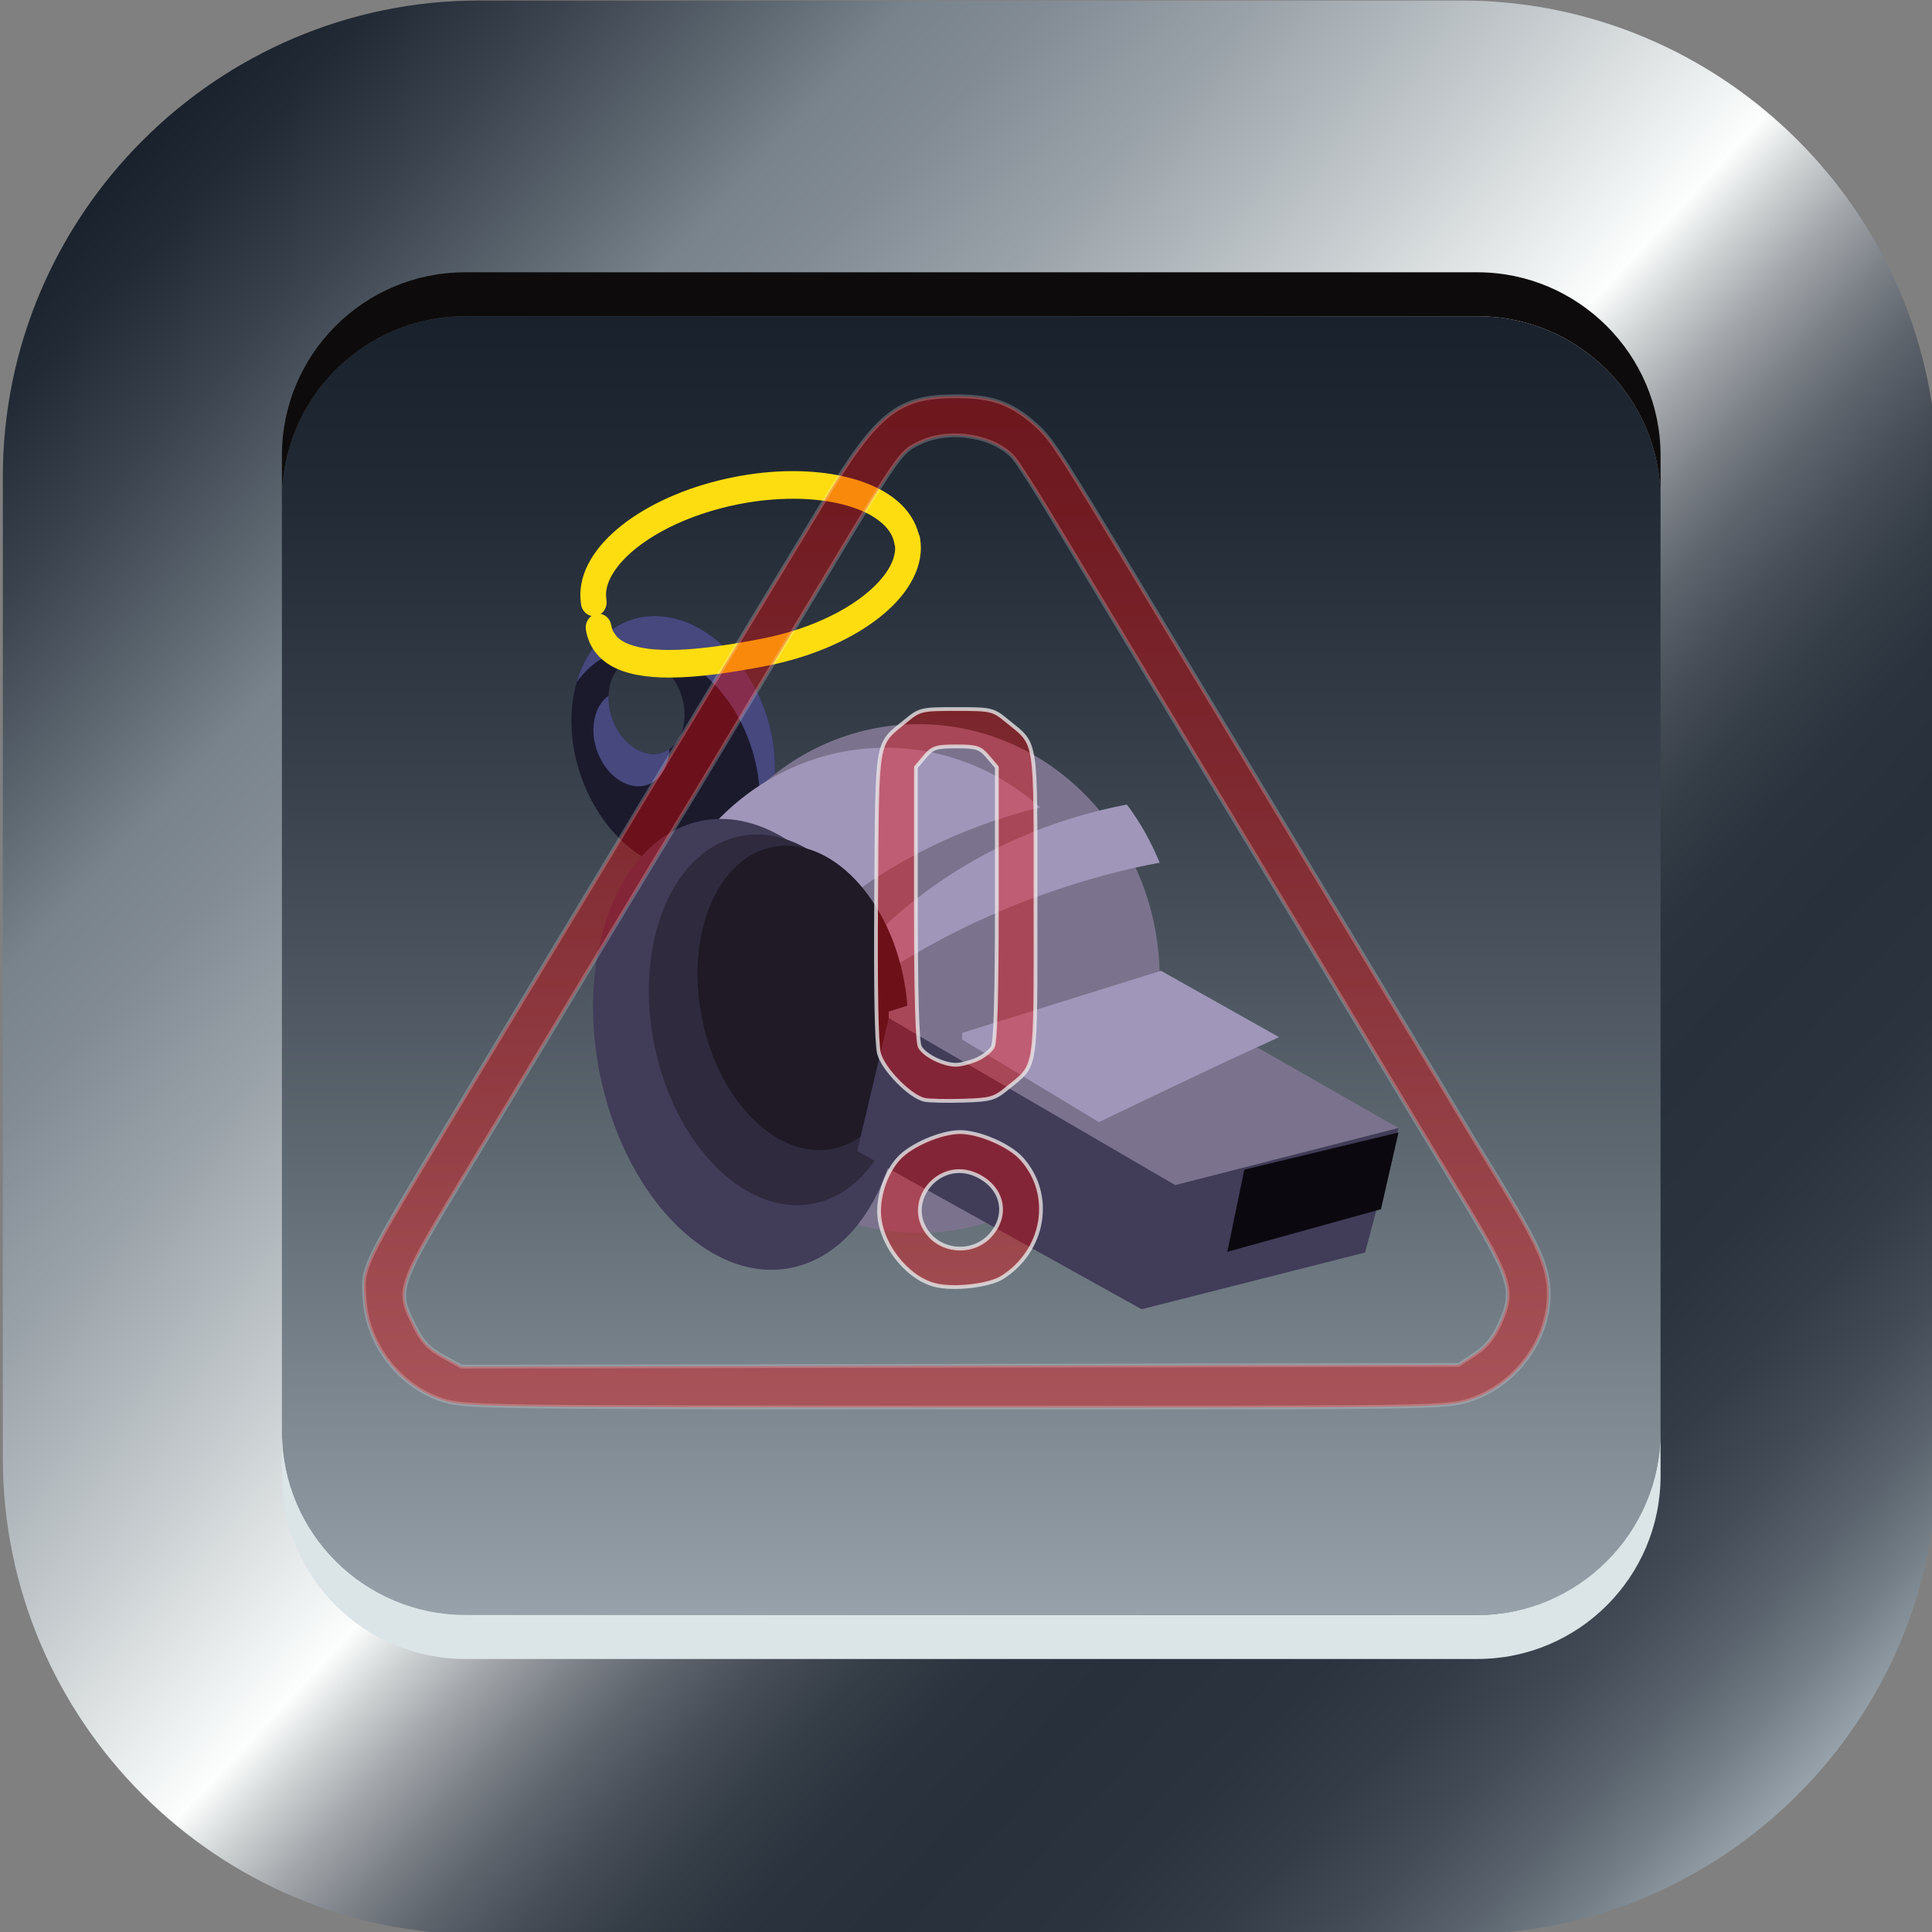 <?xml version="1.0" encoding="UTF-8" standalone="no"?>
<!-- Created with Inkscape (http://www.inkscape.org/) -->

<svg
   width="512"
   height="512"
   viewBox="0 0 512 512"
   version="1.1"
   id="svg1"
   xml:space="preserve"
   xmlns="http://www.w3.org/2000/svg"
   xmlns:svg="http://www.w3.org/2000/svg"><rect x="0" y="0" width="512" height="512" fill="#808080" stroke="none"/><defs
     id="defs1"><linearGradient
       id="swatch30"><stop
         style="stop-color:#ffffff;stop-opacity:1;"
         offset="0"
         id="stop30" /></linearGradient><linearGradient
       id="swatch26"><stop
         style="stop-color:#ffffff;stop-opacity:1;"
         offset="0"
         id="stop26" /></linearGradient><linearGradient
       id="SVGID_11_"
       gradientUnits="userSpaceOnUse"
       x1="131.228"
       y1="45.386"
       x2="364.733"
       y2="263.132">
		<stop
   offset="0"
   style="stop-color:#19212C"
   id="stop428" />
		<stop
   offset="3.429548e-02"
   style="stop-color:#222A35"
   id="stop430" />
		<stop
   offset="9.022294e-02"
   style="stop-color:#3A424D"
   id="stop432" />
		<stop
   offset="0.16"
   style="stop-color:#606A73"
   id="stop434" />
		<stop
   offset="0.2"
   style="stop-color:#79838C"
   id="stop436" />
		<stop
   offset="0.242"
   style="stop-color:#828B94"
   id="stop438" />
		<stop
   offset="0.309"
   style="stop-color:#9AA2A9"
   id="stop440" />
		<stop
   offset="0.395"
   style="stop-color:#C2C8CB"
   id="stop442" />
		<stop
   offset="0.494"
   style="stop-color:#F8FBFA"
   id="stop444" />
		<stop
   offset="0.5"
   style="stop-color:#FCFEFD"
   id="stop446" />
		<stop
   offset="0.524"
   style="stop-color:#CED2D3"
   id="stop448" />
		<stop
   offset="0.551"
   style="stop-color:#A3A7AB"
   id="stop450" />
		<stop
   offset="0.579"
   style="stop-color:#7D8289"
   id="stop452" />
		<stop
   offset="0.608"
   style="stop-color:#5E646C"
   id="stop454" />
		<stop
   offset="0.639"
   style="stop-color:#464D57"
   id="stop456" />
		<stop
   offset="0.671"
   style="stop-color:#353D47"
   id="stop458" />
		<stop
   offset="0.706"
   style="stop-color:#2B333E"
   id="stop460" />
		<stop
   offset="0.75"
   style="stop-color:#28303B"
   id="stop462" />
		<stop
   offset="0.813"
   style="stop-color:#2B333E"
   id="stop464" />
		<stop
   offset="0.858"
   style="stop-color:#343C47"
   id="stop466" />
		<stop
   offset="0.897"
   style="stop-color:#434C56"
   id="stop468" />
		<stop
   offset="0.933"
   style="stop-color:#59626C"
   id="stop470" />
		<stop
   offset="0.967"
   style="stop-color:#747F87"
   id="stop472" />
		<stop
   offset="0.999"
   style="stop-color:#96A1A9"
   id="stop474" />
		<stop
   offset="1"
   style="stop-color:#97A2AA"
   id="stop476" />
	</linearGradient><linearGradient
       id="SVGID_12_"
       gradientUnits="userSpaceOnUse"
       x1="248.099"
       y1="65.252"
       x2="248.099"
       y2="242.611">
		<stop
   offset="0"
   style="stop-color:#19212C"
   id="stop481" />
		<stop
   offset="0.14"
   style="stop-color:#222A35"
   id="stop483" />
		<stop
   offset="0.369"
   style="stop-color:#3A424D"
   id="stop485" />
		<stop
   offset="0.657"
   style="stop-color:#606A73"
   id="stop487" />
		<stop
   offset="0.991"
   style="stop-color:#96A0A9"
   id="stop489" />
		<stop
   offset="1"
   style="stop-color:#97A2AA"
   id="stop491" />
	</linearGradient><clipPath
       clipPathUnits="userSpaceOnUse"
       id="clipPath24906"><path
         d="M 0,0 H 612 V 792 H 0 Z"
         id="path24904" /></clipPath><clipPath
       clipPathUnits="userSpaceOnUse"
       id="clipPath24922"><path
         d="M 0,0 H 612 V 792 H 0 Z"
         id="path24920" /></clipPath><clipPath
       clipPathUnits="userSpaceOnUse"
       id="clipPath25030"><path
         d="M 0,0 H 612 V 792 H 0 Z"
         id="path25028" /></clipPath><clipPath
       clipPathUnits="userSpaceOnUse"
       id="clipPath25046"><path
         d="M 0,0 H 612 V 792 H 0 Z"
         id="path25044" /></clipPath><clipPath
       clipPathUnits="userSpaceOnUse"
       id="clipPath25152"><path
         d="M 0,0 H 612 V 792 H 0 Z"
         id="path25150" /></clipPath><clipPath
       clipPathUnits="userSpaceOnUse"
       id="clipPath25168"><path
         d="M 0,0 H 612 V 792 H 0 Z"
         id="path25166" /></clipPath><clipPath
       clipPathUnits="userSpaceOnUse"
       id="clipPath25278"><path
         d="M 0,0 H 612 V 792 H 0 Z"
         id="path25276" /></clipPath><clipPath
       clipPathUnits="userSpaceOnUse"
       id="clipPath25294"><path
         d="M 0,0 H 612 V 792 H 0 Z"
         id="path25292" /></clipPath><clipPath
       clipPathUnits="userSpaceOnUse"
       id="clipPath25400"><path
         d="M 0,0 H 612 V 792 H 0 Z"
         id="path25398" /></clipPath><clipPath
       clipPathUnits="userSpaceOnUse"
       id="clipPath25416"><path
         d="M 0,0 H 612 V 792 H 0 Z"
         id="path25414" /></clipPath><clipPath
       clipPathUnits="userSpaceOnUse"
       id="clipPath25524"><path
         d="M 0,0 H 612 V 792 H 0 Z"
         id="path25522" /></clipPath><clipPath
       clipPathUnits="userSpaceOnUse"
       id="clipPath25540"><path
         d="M 0,0 H 612 V 792 H 0 Z"
         id="path25538" /></clipPath><clipPath
       clipPathUnits="userSpaceOnUse"
       id="clipPath25650"><path
         d="M 0,0 H 612 V 792 H 0 Z"
         id="path25648" /></clipPath><clipPath
       clipPathUnits="userSpaceOnUse"
       id="clipPath25666"><path
         d="M 0,0 H 612 V 792 H 0 Z"
         id="path25664" /></clipPath><clipPath
       clipPathUnits="userSpaceOnUse"
       id="clipPath25770"><path
         d="M 0,0 H 612 V 792 H 0 Z"
         id="path25768" /></clipPath><clipPath
       clipPathUnits="userSpaceOnUse"
       id="clipPath25786"><path
         d="M 0,0 H 612 V 792 H 0 Z"
         id="path25784" /></clipPath></defs><g
     id="layer1"><g
       id="g1"
       transform="matrix(3.78,0,0,3.78,-3626.813,-275.185)"><g
         id="layer1-7"
         style="display:inline"
         transform="matrix(1.938,0,0,1.938,818.144,-76.155)"><g
           id="g506"
           style="display:inline"
           transform="matrix(0.265,0,0,0.265,42.315,70.996)">
	<linearGradient
   id="linearGradient1263"
   gradientUnits="userSpaceOnUse"
   x1="131.228"
   y1="45.386"
   x2="364.733"
   y2="263.132">
		<stop
   offset="0"
   style="stop-color:#19212C"
   id="stop1213" />
		<stop
   offset="3.429548e-02"
   style="stop-color:#222A35"
   id="stop1215" />
		<stop
   offset="9.022294e-02"
   style="stop-color:#3A424D"
   id="stop1217" />
		<stop
   offset="0.16"
   style="stop-color:#606A73"
   id="stop1219" />
		<stop
   offset="0.2"
   style="stop-color:#79838C"
   id="stop1221" />
		<stop
   offset="0.242"
   style="stop-color:#828B94"
   id="stop1223" />
		<stop
   offset="0.309"
   style="stop-color:#9AA2A9"
   id="stop1225" />
		<stop
   offset="0.395"
   style="stop-color:#C2C8CB"
   id="stop1227" />
		<stop
   offset="0.494"
   style="stop-color:#F8FBFA"
   id="stop1229" />
		<stop
   offset="0.5"
   style="stop-color:#FCFEFD"
   id="stop1231" />
		<stop
   offset="0.524"
   style="stop-color:#CED2D3"
   id="stop1233" />
		<stop
   offset="0.551"
   style="stop-color:#A3A7AB"
   id="stop1235" />
		<stop
   offset="0.579"
   style="stop-color:#7D8289"
   id="stop1237" />
		<stop
   offset="0.608"
   style="stop-color:#5E646C"
   id="stop1239" />
		<stop
   offset="0.639"
   style="stop-color:#464D57"
   id="stop1241" />
		<stop
   offset="0.671"
   style="stop-color:#353D47"
   id="stop1243" />
		<stop
   offset="0.706"
   style="stop-color:#2B333E"
   id="stop1245" />
		<stop
   offset="0.75"
   style="stop-color:#28303B"
   id="stop1247" />
		<stop
   offset="0.813"
   style="stop-color:#2B333E"
   id="stop1249" />
		<stop
   offset="0.858"
   style="stop-color:#343C47"
   id="stop1251" />
		<stop
   offset="0.897"
   style="stop-color:#434C56"
   id="stop1253" />
		<stop
   offset="0.933"
   style="stop-color:#59626C"
   id="stop1255" />
		<stop
   offset="0.967"
   style="stop-color:#747F87"
   id="stop1257" />
		<stop
   offset="0.999"
   style="stop-color:#96A1A9"
   id="stop1259" />
		<stop
   offset="1"
   style="stop-color:#97A2AA"
   id="stop1261" />
	</linearGradient>
	<path
   class="st14"
   d="m 380,221.2 c 0,35.8 -29.2,65 -65,65 H 180.9 c -35.8,0 -65,-29.2 -65,-65 v -134 c 0,-35.8 29.3,-65 65,-65 H 315 c 35.8,0 65,29.2 65,65 z"
   id="path479"
   style="display:inline;fill:url(#SVGID_11_)" />
	<linearGradient
   id="linearGradient1278"
   gradientUnits="userSpaceOnUse"
   x1="248.099"
   y1="65.252"
   x2="248.099"
   y2="242.611">
		<stop
   offset="0"
   style="stop-color:#19212C"
   id="stop1266" />
		<stop
   offset="0.14"
   style="stop-color:#222A35"
   id="stop1268" />
		<stop
   offset="0.369"
   style="stop-color:#3A424D"
   id="stop1270" />
		<stop
   offset="0.657"
   style="stop-color:#606A73"
   id="stop1272" />
		<stop
   offset="0.991"
   style="stop-color:#96A0A9"
   id="stop1274" />
		<stop
   offset="1"
   style="stop-color:#97A2AA"
   id="stop1276" />
	</linearGradient>
	<path
   class="st15"
   d="m 342.2,217.6 c 0,13.8 -11.2,25 -25,25 H 179 c -13.8,0 -25,-11.2 -25,-25 V 90.3 c 0,-13.8 11.2,-25 25,-25 h 138.2 c 13.8,0 25,11.2 25,25 z"
   id="path494"
   style="display:inline;fill:url(#SVGID_12_)" />
	<path
   class="st2"
   d="M 317.2,59.3 H 179 c -13.8,0 -25,11.2 -25,25 v 6 c 0,-13.8 11.2,-25 25,-25 h 138.2 c 13.8,0 25,11.2 25,25 v -6 c 0,-13.8 -11.3,-25 -25,-25 z"
   id="path496"
   style="display:inline;fill:#0d0b0b" />
	<path
   class="st3"
   d="M 317.2,242.6 H 179 c -13.8,0 -25,-11.2 -25,-25 v 6 c 0,13.8 11.2,25 25,25 h 138.2 c 13.8,0 25,-11.2 25,-25 v -6 c 0,13.8 -11.3,25 -25,25 z"
   id="path498"
   style="display:inline;fill:#dbe4e7" />
	
<g
   transform="matrix(0.053,0,0,-0.057,-622.677,882.323)"
   id="g6812"
   style="display:inline"><path
     id="path6814"
     style="fill:#fddd10;fill-opacity:1;fill-rule:nonzero;stroke:none"
     d="m 15490,13654.5 -1,11.6 c 0,8.5 1.7,17.5 5.1,27.2 6.2,16.7 18.7,35.5 37.2,54.4 28,28.5 69.7,56.7 121.1,80.5 51.4,23.8 112.5,43.4 178.9,55.5 48.4,8.8 95.5,12.9 139.4,12.9 75,0.2 140.6,-12.3 186.5,-32.9 23,-10.3 40.8,-22.5 53,-35 12.3,-12.8 18.9,-25.4 21.4,-39 3.3,-17.9 20.5,-29.7 38.4,-26.6 18,3.4 30,20.6 26.7,38.6 -5,27.9 -19.4,52.8 -38.9,73 -14.8,15.2 -32.6,28.1 -52.7,39.1 -30.2,16.4 -65.7,28.4 -105.1,36.6 -39.6,8.2 -83.1,12.4 -129.3,12.4 -48,0 -99,-4.5 -151.3,-14.1 -109.3,-20 -205.5,-58.1 -276.4,-106.2 -35.3,-24.2 -64.7,-50.9 -85.8,-80.2 -10.6,-14.7 -19.1,-30.1 -25.1,-46.2 -5.9,-16.1 -9.2,-33 -9.2,-50 0,-7.8 0.7,-15.7 2,-23.5 3.4,-17.9 20.6,-29.8 38.5,-26.6 18.1,3.3 29.9,20.6 26.6,38.5" /></g><path
   id="path6816"
   style="display:inline;fill:#1b1a2d;fill-opacity:1;fill-rule:nonzero;stroke:none;stroke-width:0.054"
   d="m 206.291,124.724 c -2.507,1.143 -5.667,-0.694 -7.059,-4.112 -1.392,-3.424 -0.487,-7.119 2.025,-8.274 2.507,-1.138 5.667,0.699 7.059,4.117 1.392,3.418 0.487,7.119 -2.025,8.268 z m 13.271,-6.587 c -3.721,-9.139 -12.177,-14.072 -18.886,-11.004 -6.709,3.074 -9.132,12.974 -5.411,22.124 3.726,9.139 12.177,14.061 18.886,10.993 6.703,-3.069 9.132,-12.968 5.411,-22.113" /><path
   id="path6818"
   style="display:inline;fill:#46487e;fill-opacity:1;fill-rule:nonzero;stroke:none;stroke-width:0.054"
   d="m 198.609,111.551 c 6.709,-3.074 15.165,1.848 18.886,10.998 1.962,4.822 2.214,9.855 1.026,13.984 3.187,-4.522 3.783,-11.664 1.041,-18.395 -3.721,-9.139 -12.177,-14.072 -18.886,-11.004 -3.171,1.454 -5.379,4.428 -6.442,8.129 1.141,-1.615 2.606,-2.908 4.375,-3.712" /><path
   id="path6820"
   style="display:inline;fill:#46487e;fill-opacity:1;fill-rule:nonzero;stroke:none;stroke-width:0.054"
   d="m 197.165,125.024 c 1.397,3.413 4.553,5.255 7.059,4.106 1.648,-0.755 2.596,-2.603 2.664,-4.761 l -0.597,0.355 c -2.507,1.143 -5.667,-0.694 -7.059,-4.112 -0.476,-1.176 -0.675,-2.381 -0.638,-3.507 -2.041,1.426 -2.695,4.783 -1.429,7.919" /><g
   transform="matrix(0.055,0,0,-0.058,-622.677,882.323)"
   id="g6822"
   style="display:inline"><path
     id="path6824"
     style="fill:#7b738d;fill-opacity:1;fill-rule:nonzero;stroke:none"
     d="m 16300,12527.8 c 0,-330.6 -268,-598.7 -598.7,-598.7 -330.6,0 -598.7,268.1 -598.7,598.7 0,330.6 268.1,598.7 598.7,598.7 330.7,0 598.7,-268.1 598.7,-598.7" /></g><g
   transform="matrix(0.055,0,0,-0.058,-622.677,882.323)"
   id="g6826"
   style="display:inline"><path
     id="path6828"
     style="fill:#9f96b9;fill-opacity:1;fill-rule:nonzero;stroke:none"
     d="m 15408.5,12404.5 c 12,7.7 24.3,14.4 37.2,20.1 176.9,135.5 379.2,241.8 589.8,309.3 86.9,27.9 175,51.1 264.5,66.5 -21.1,49.3 -48.5,95.3 -81.4,136.9 -327.6,-59 -628.9,-240.3 -810.1,-532.8" /></g><g
   transform="matrix(0.054,0,0,-0.057,-622.677,882.323)"
   id="g6830"
   style="display:inline"><path
     id="path6832"
     style="fill:#9f96b9;fill-opacity:1;fill-rule:nonzero;stroke:none"
     d="m 15490,12472.9 c 11.6,9.6 23.6,19.7 35.9,29.5 -37.3,-3.5 -77.6,35.2 -52.2,76.8 187.1,305.4 490.7,501.5 826.3,578.2 -105.6,89.1 -241.9,142.9 -390.9,142.9 -334.9,0 -606.6,-271.7 -606.6,-606.7 0,-112.6 30.8,-218.1 84.5,-308.3 33.5,30 68.5,58.6 103,87.6" /></g><g
   transform="matrix(0.053,0,0,-0.056,-622.677,882.323)"
   id="g6834"
   style="display:inline"><path
     id="path6836"
     style="fill:#413c58;fill-opacity:1;fill-rule:nonzero;stroke:none"
     d="m 16230.2,12901 c 69.8,-299.7 -47.6,-580.8 -253.8,-628.8 -206.3,-48.1 -430.1,155.8 -499.9,455.5 -69.9,299.6 40.8,581.5 246.9,629.6 206.1,48.1 436.9,-156.7 506.8,-456.3" /></g><g
   transform="matrix(0.053,0,0,-0.056,-622.677,882.323)"
   id="g6838"
   style="display:inline"><path
     id="path6840"
     style="fill:#2f2a3d;fill-opacity:1;fill-rule:nonzero;stroke:none"
     d="m 16242.7,12947.5 c 57.3,-246.2 -36.4,-478.4 -209.3,-518.8 -173,-40.3 -359.8,126.7 -417.2,372.7 -57.4,246.3 36.4,478.5 209.3,518.9 173,40.3 359.8,-126.6 417.2,-372.8" /></g><g
   transform="matrix(0.053,0,0,-0.056,-622.677,882.323)"
   id="g6842"
   style="display:inline"><path
     id="path6844"
     style="fill:#1f1a26;fill-opacity:1;fill-rule:nonzero;stroke:none"
     d="m 16252.9,12988 c 47.1,-202.1 -29.8,-392.9 -171.8,-426.1 -142.1,-33.1 -295.5,104 -342.6,306.1 -47.1,202.2 29.8,393 171.8,426.2 142.1,33.1 295.6,-104 342.6,-306.2" /></g><g
   transform="matrix(0.053,0,0,-0.057,-622.677,882.323)"
   id="g6846"
   style="display:inline"><path
     id="path6848"
     style="fill:#fddd10;fill-opacity:1;fill-rule:nonzero;stroke:none"
     d="m 16232.8,13790.7 1,-11.5 c 0,-8.4 -1.6,-17.4 -5.2,-27.1 -6.1,-16.8 -18.6,-35.6 -37.3,-54.5 -27.8,-28.4 -69.6,-56.8 -121,-80.6 -51.3,-23.8 -112.4,-43.3 -178.9,-55.3 -89.9,-16.4 -173,-27.2 -239.3,-27.2 -23.9,0 -45.7,1.4 -64.6,4.3 -14,2.2 -26.5,5.1 -37.1,8.7 -15.8,5.4 -26.9,12.3 -34.2,19.7 l -8.9,11.8 c -2.1,4.3 -3.8,9.2 -5,15.1 -3.3,18 -20.5,29.8 -38.4,26.6 -17.9,-3.3 -29.9,-20.4 -26.6,-38.5 3.8,-21.3 13.1,-40.7 26.8,-56.1 10.2,-11.7 22.5,-21.1 36.1,-28.5 20.4,-11.2 43.6,-18.3 68.9,-22.8 25.4,-4.5 53.2,-6.5 83,-6.5 73.2,0.1 159.2,11.5 251.2,28.2 109.4,20.1 205.6,58.1 276.5,106.3 35.4,24.1 64.6,50.8 85.8,80.2 10.5,14.8 19.1,30.2 25.1,46.1 6,16.3 9.3,33 9.3,50.1 0,7.8 -0.8,15.7 -2.2,23.5 -3.2,17.9 -20.5,29.8 -38.3,26.5 -18.1,-3.2 -30,-20.4 -26.7,-38.5" /></g><g
   transform="matrix(0.057,0,0,-0.061,-622.677,882.323)"
   id="g6850"
   style="display:inline"><path
     id="path6852"
     style="fill:#7b738d;fill-opacity:1;fill-rule:nonzero;stroke:none"
     d="m 15549.8,11977.3 -470.7,-139.6 v -14.8 l 685.3,-374 535.6,128.2 -750.2,400.2" /></g><g
   transform="matrix(0.056,0,0,-0.059,-622.677,882.323)"
   id="g6854"
   style="display:inline"><path
     id="path6856"
     style="fill:#9f96b9;fill-opacity:1;fill-rule:nonzero;stroke:none"
     d="m 16065.5,12076.1 c 77.9,35.3 156,69.9 234.5,103.7 l -287.9,153.6 -484.7,-143.8 v -15.2 l 333.4,-191.2 c 68,31.3 136.4,62 204.7,92.9" /></g><g
   transform="matrix(0.057,0,0,-0.061,-622.677,882.323)"
   id="g6858"
   style="display:inline"><path
     id="path6860"
     style="fill:#413c58;fill-opacity:1;fill-rule:nonzero;stroke:none"
     d="m 15765.2,11449.4 -686.1,373.5 -75.5,-297.4 681,-353.8 1.5,2.9 -0.8,-2.9 534.6,126.8 80.1,278.6 -534.8,-127.7" /></g><g
   transform="matrix(0.057,0,0,-0.061,-622.677,882.323)"
   id="g6862"
   style="display:inline"><path
     id="path6864"
     style="fill:#0b090f;fill-opacity:1;fill-rule:nonzero;stroke:none"
     d="m 16258,11395.4 -367.9,-95.3 40.7,183.9 369.2,83.1 -42,-171.7" /></g></g></g><path
         style="fill:#ee0000;fill-opacity:0.381;stroke:#efefef;stroke-width:0.265;stroke-linecap:square;stroke-miterlimit:0;stroke-opacity:0.234;paint-order:fill markers stroke;stroke-dasharray:none"
         d="m 990.498,170.958 c -2.959,-0.95 -5.201,-3.8 -5.449,-6.928 -0.194,-2.454 -0.355,-2.116 6.13,-12.913 2.13,-3.546 6.692,-11.113 8.901,-14.762 1.392,-2.299 2.843,-4.709 3.225,-5.356 0.382,-0.647 1.482,-2.469 2.443,-4.05 0.962,-1.581 2.273,-3.756 2.915,-4.833 0.642,-1.078 2.236,-3.723 3.544,-5.878 1.308,-2.155 3.563,-5.882 5.012,-8.282 3.768,-6.24 5.2,-7.376 9.305,-7.376 2.548,0 3.935,0.51 5.646,2.075 1.06,0.97 1.636,1.864 7.825,12.146 1.773,2.946 4.538,7.531 6.144,10.189 1.606,2.658 4.37,7.244 6.141,10.189 1.772,2.946 4.499,7.472 6.06,10.059 1.561,2.587 3.115,5.173 3.452,5.748 0.338,0.575 1.482,2.456 2.544,4.18 3.017,4.899 3.724,6.486 3.721,8.353 0,3.277 -2.387,6.447 -5.599,7.451 -1.644,0.514 -2.341,0.524 -36.027,0.51 -33.296,-0.014 -34.399,-0.03 -35.934,-0.523 z m 72.357,-3.201 c 0.787,-0.518 1.299,-1.133 1.739,-2.09 1.098,-2.388 0.883,-3.101 -2.731,-9.064 -1.176,-1.94 -2.439,-4.024 -2.807,-4.631 -0.368,-0.607 -1.321,-2.194 -2.118,-3.527 -0.797,-1.333 -2.586,-4.304 -3.975,-6.603 -1.39,-2.299 -3.803,-6.297 -5.362,-8.883 -1.559,-2.587 -3.137,-5.2 -3.506,-5.807 -0.369,-0.607 -1.324,-2.194 -2.12,-3.527 -0.796,-1.333 -2.548,-4.245 -3.892,-6.473 -1.344,-2.227 -3.466,-5.754 -4.716,-7.838 -1.25,-2.084 -2.517,-4.068 -2.816,-4.411 -1.345,-1.539 -4.42,-2.059 -6.507,-1.099 -1.455,0.669 -1.374,0.553 -7.32,10.473 -0.388,0.647 -1.84,3.057 -3.227,5.356 -1.387,2.299 -3.152,5.238 -3.923,6.532 -0.771,1.293 -1.871,3.116 -2.445,4.05 -0.574,0.934 -2.174,3.579 -3.556,5.878 -1.382,2.299 -3.648,6.061 -5.036,8.361 -1.388,2.299 -2.839,4.709 -3.224,5.356 -0.386,0.647 -1.488,2.469 -2.449,4.05 -5.653,9.294 -5.645,9.274 -4.329,11.906 0.563,1.125 0.977,1.566 1.999,2.132 l 1.29,0.714 34.958,-0.061 34.958,-0.061 z"
         id="path6" /><path
         style="fill:#ee0000;fill-opacity:0.381;stroke:#efefef;stroke-width:0.265;stroke-linecap:square;stroke-miterlimit:0;stroke-opacity:0.754;paint-order:fill markers stroke;stroke-dasharray:none"
         d="m 1024.285,149.905 c -1.019,-0.228 -2.889,-2.137 -3.185,-3.252 -0.178,-0.671 -0.248,-4.548 -0.199,-11.068 0.085,-11.267 -0.046,-10.505 2.116,-12.277 0.939,-0.77 1.067,-0.799 3.507,-0.799 2.439,0 2.568,0.029 3.507,0.799 2.178,1.785 2.04,0.911 2.04,12.918 0,11.996 0.135,11.135 -2.018,12.899 -0.864,0.708 -1.149,0.786 -3.079,0.843 -1.17,0.035 -2.38,0.006 -2.689,-0.063 z m 3.645,-2.815 c 0.481,-0.203 0.999,-0.607 1.153,-0.897 0.185,-0.35 0.279,-3.733 0.279,-10.066 v -9.539 l -0.619,-0.729 c -0.553,-0.652 -0.788,-0.729 -2.219,-0.729 -1.431,0 -1.665,0.077 -2.219,0.729 l -0.619,0.729 v 9.539 c 0,6.324 0.093,9.716 0.278,10.065 0.312,0.59 1.609,1.242 2.503,1.258 0.324,0.006 0.982,-0.156 1.462,-0.36 z"
         id="path7" /><path
         style="fill:#ee0000;fill-opacity:0.381;stroke:#efefef;stroke-width:0.265;stroke-linecap:square;stroke-miterlimit:0;stroke-opacity:0.754;paint-order:fill markers stroke;stroke-dasharray:none"
         d="m 1025.02,162.891 c -2.042,-0.525 -3.914,-3.001 -3.914,-5.176 0,-1.304 0.551,-2.792 1.367,-3.69 0.856,-0.943 2.978,-1.858 4.309,-1.858 1.331,0 3.453,0.915 4.309,1.858 2.278,2.51 1.629,6.467 -1.369,8.343 -0.924,0.578 -3.412,0.855 -4.702,0.523 z m 3.852,-3.441 c 1.331,-1.443 0.926,-3.375 -0.892,-4.248 -2.732,-1.313 -5.325,2.038 -3.287,4.248 1.094,1.186 3.085,1.186 4.179,0 z"
         id="path8" /></g></g></svg>

